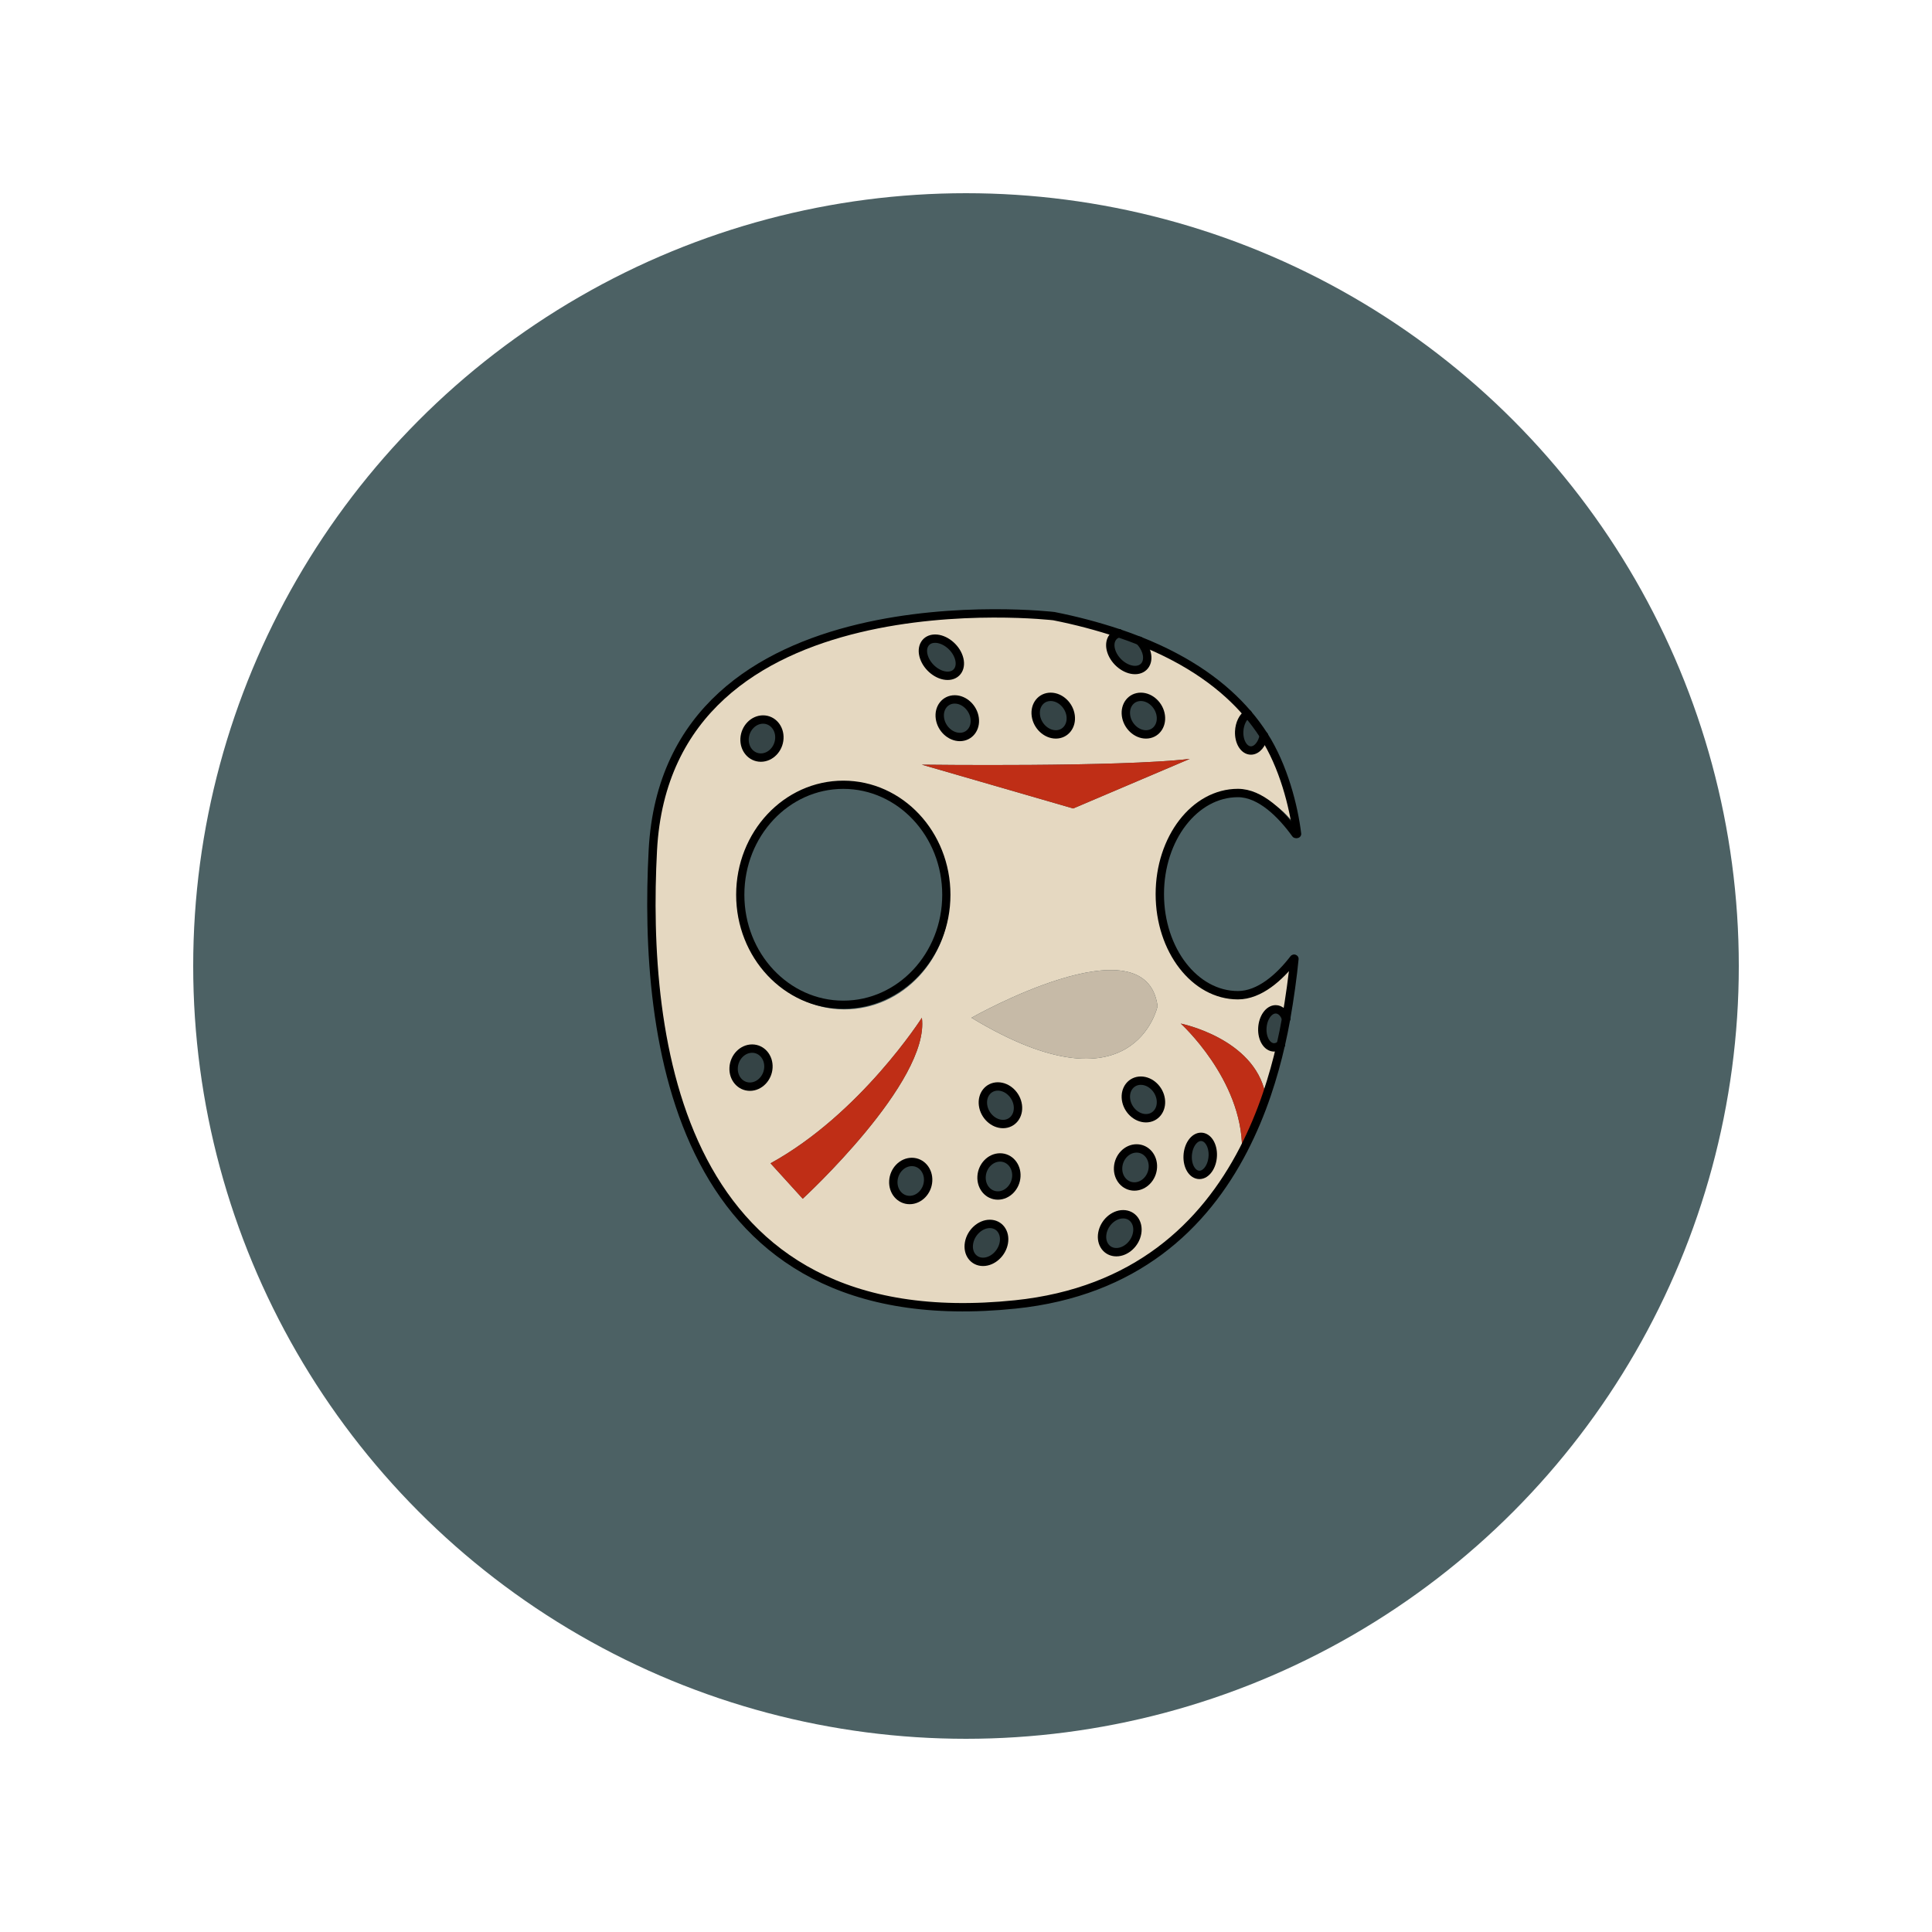 <?xml version="1.0" encoding="UTF-8"?>
<svg id="Layer_1" data-name="Layer 1" xmlns="http://www.w3.org/2000/svg" viewBox="0 0 3000 3000">
  <g id="Jason-Mask">
    <circle cx="1500" cy="1500" r="1200" style="fill: #4c6164;"/>
    <g>
      <g style="opacity: .3;">
        <path d="m2008.17,1501.12c-2.31,25.12-5.81,53.1-11.1,82.7-2.33,13.07-5,26.45-8.11,40-5.89,26.1-13.13,51.88-21.7,77.23-9.97,29.58-22.14,58.37-36.4,86.14-61.11,118.07-167.86,221-354.36,240.27-526.7,54.42-578.19-413.41-562.76-705.26,23-434.2,622.63-363.54,622.63-363.54,34.23,6.77,68,15.69,101.1,26.72,11.04,3.72,21.65,7.6,31.83,11.64,78.24,31,131.69,70.77,168.1,113.46,9.08,10.64,17.44,21.89,25,33.66,30.37,47.3,43.22,96.14,48.33,139-22.12-30.62-53.6-49.76-88.54-49.76-67,0-121.25,70.29-121.25,157s54.29,157,121.25,157c33.62,0,64.02-17.69,85.98-46.26Zm-533.7-105.74c0-96.1-73-174-163-174s-163,77.9-163,174,73,174,163,174,163-77.9,163-174Z"/>
      </g>
      <g>
        <g>
          <path d="m1148.47,1393.38c0,96.1,73,174,163,174s163-77.9,163-174-73-174-163-174-163,77.9-163,174Zm859.7,105.74c-2.31,25.12-5.81,53.1-11.1,82.7-3-8.71-9-14.56-16.18-14.56-10.77,0-20,13.23-20.73,29.56s7.5,29.56,18.26,29.56c3.96-.12,7.72-1.73,10.54-4.52-5.89,26.1-13.13,51.88-21.7,77.23l-2.47-.83c-17.67-86.12-131.32-108.88-131.32-108.88,0,0,95.36,86.43,95.18,194.71l2.21,1.14c-61.11,118.07-167.86,221-354.36,240.27-526.7,54.42-578.19-413.41-562.76-705.26,23-434.2,622.63-363.54,622.63-363.54,34.23,6.75,68,15.66,101.1,26.68-11.17,2.84-16.37,14.37-11.72,28.17,5.36,15.94,21.8,28.85,36.71,28.85s22.65-12.91,17.29-28.85c-2.18-6.23-5.76-11.88-10.45-16.53,78.24,31,131.69,70.77,168.1,113.46-7.28,4.41-12.73,15-13.25,27.36-.68,16.3,7.51,29.54,18.32,29.54,9.33,0,17.55-10,20-23.26,30.37,47.3,43.22,96.14,48.33,139-22.12-30.62-53.6-49.76-88.54-49.76-67,0-121.25,70.29-121.25,157s54.29,157,121.25,157c33.55.02,63.95-17.67,85.91-46.24Zm-125,295.7c.68-16.33-7.49-29.56-18.25-29.56s-20,13.23-20.73,29.56,7.5,29.56,18.26,29.56,20.02-13.24,20.69-29.56h.03Zm-216.7-539.44l181-77c-108,13-416,9-416,9l235,68Zm113-115c14.91,0,25.21-13.06,23-29.17s-16.08-29.17-31-29.17-25.21,13.06-23,29.17,16.09,29.17,31,29.17Zm0,596c14.91,0,25.21-13.06,23-29.17s-16.08-29.17-31-29.17-25.21,13.06-23,29.17,16.09,29.17,31,29.17Zm10.71,76.44c.94-16.33-10.38-29.56-25.29-29.56s-27.77,13.23-28.71,29.56,10.38,29.56,25.29,29.56,27.77-13.24,28.71-29.56Zm-281.71-232.44c253,153,289-18,289-18-18-136-289,18-289,18Zm257.26,334.55c2.91-16.26-6.82-29.45-21.73-29.45s-29.36,13.19-32.27,29.45,6.83,29.45,21.74,29.45,29.36-13.19,32.26-29.45Zm-126.26-774.55c14.91,0,25.21-13.06,23-29.17s-16.08-29.17-31-29.17-25.21,13.06-23,29.17,16.09,29.17,31,29.17Zm-82,605c14.91,0,25.21-13.06,23-29.17s-16.08-29.17-31-29.17-25.21,13.06-23,29.17,16.09,29.17,31,29.17Zm20.71,81.44c.94-16.33-10.38-29.56-25.29-29.56s-27.77,13.23-28.71,29.56,10.38,29.56,25.29,29.56,27.77-13.24,28.71-29.56Zm-19.45,103.11c2.91-16.26-6.82-29.45-21.73-29.45s-29.36,13.19-32.27,29.45,6.83,29.45,21.74,29.45,29.36-13.19,32.26-29.45h0Zm-68.26-785.55c14.91,0,25.21-13.06,23-29.17s-16.08-29.17-31-29.17-25.21,13.06-23,29.17,16.09,29.17,31,29.17Zm-19-95c14.91,0,22.65-12.91,17.29-28.85s-21.8-28.84-36.71-28.84-22.65,12.91-17.29,28.84,21.8,28.85,36.71,28.85Zm-30.29,784.44c.94-16.33-10.38-29.56-25.29-29.56s-27.77,13.23-28.71,29.56,10.38,29.56,25.29,29.56,27.77-13.24,28.71-29.56Zm-194.71,27.56s198-182,185-281c0,0-95,149-235,226l50,55Zm-36.29-714.56c.94-16.33-10.38-29.56-25.29-29.56s-27.77,13.23-28.71,29.56,10.38,29.56,25.29,29.56,27.77-13.24,28.71-29.56Zm-17,511c.94-16.33-10.38-29.56-25.29-29.56s-27.77,13.23-28.71,29.56,10.38,29.56,25.29,29.56,27.77-13.24,28.71-29.56Z" style="fill: #e5d8c1;"/>
          <path d="m1928.65,1784.09c.18-108.28-95.18-194.71-95.18-194.71,0,0,113.65,22.76,131.32,108.88l2.47.83c-9.97,29.58-22.14,58.37-36.4,86.14l-2.21-1.14Z" style="fill: #bf2e16;"/>
          <path d="m1847.47,1178.38l-181,77-235-68s308,4,416-9Z" style="fill: #bf2e16;"/>
          <path d="m1797.47,1562.38s-36,171-289,18c0,0,271-154,289-18Z" style="fill: #c6baa7;"/>
          <path d="m1431.47,1580.38c13,99-185,281-185,281l-50-55c140-77,235-226,235-226Z" style="fill: #bf2e16;"/>
        </g>
        <g>
          <path d="m1737.47,983.38c11.04,3.72,21.65,7.6,31.83,11.64" style="fill: none; stroke: #000; stroke-linecap: round; stroke-linejoin: round; stroke-width: 13px;"/>
          <path d="m1962.47,1142.12c-7.56-11.77-15.92-23.02-25-33.66" style="fill: none; stroke: #000; stroke-linecap: round; stroke-linejoin: round; stroke-width: 13px;"/>
          <path d="m1769.31,995c78.24,31,131.69,70.77,168.1,113.46" style="fill: none; stroke: #000; stroke-linecap: round; stroke-linejoin: round; stroke-width: 13px;"/>
          <path d="m1962.47,1142.12c30.37,47.3,46.43,109.88,51.54,152.76" style="fill: none; stroke: #000; stroke-linecap: round; stroke-linejoin: round; stroke-width: 13px;"/>
          <path d="m2009.97,1488.88c-2.31,25.12-7.61,63.34-12.9,92.94" style="fill: none; stroke: #000; stroke-linecap: round; stroke-linejoin: round; stroke-width: 13px;"/>
          <path d="m1737.47,983.38c-33.11-11.01-66.88-19.91-101.11-26.66,0,0-599.66-70.66-622.63,363.54-15.43,291.85,36.06,759.68,562.76,705.26,186.5-19.27,293.25-122.2,354.36-240.27,14.26-27.77,26.43-56.56,36.4-86.14,8.57-25.35,15.81-51.13,21.7-77.23" style="fill: none; stroke: #000; stroke-linecap: round; stroke-linejoin: round; stroke-width: 13px;"/>
          <path d="m1988.96,1621.86c3.09-13.59,5.78-27,8.11-40" style="fill: none; stroke: #000; stroke-linecap: round; stroke-linejoin: round; stroke-width: 13px;"/>
          <ellipse cx="1309.47" cy="1389.38" rx="160" ry="170.8" style="fill: none; stroke: #000; stroke-linecap: round; stroke-linejoin: round; stroke-width: 12.76px;"/>
          <path d="m2011.97,1294.88c-22.12-30.62-54.81-63.5-89.75-63.5-67,0-121.25,70.29-121.25,157s54.29,157,121.25,157c33.59,0,64.79-27.93,86.75-56.5" style="fill: none; stroke: #000; stroke-linecap: round; stroke-linejoin: round; stroke-width: 13px;"/>
          <path d="m1662.47,1111.21c-2.2-16.11-16.08-29.17-31-29.17s-25.21,13.06-23,29.17,16.09,29.17,31,29.17,25.21-13.06,23-29.17Z" style="fill: none; stroke: #000; stroke-linecap: round; stroke-linejoin: round; stroke-width: 13px;"/>
          <path d="m1580.47,1716.21c-2.2-16.11-16.08-29.17-31-29.17s-25.21,13.06-23,29.17,16.09,29.17,31,29.17,25.21-13.06,23-29.17Z" style="fill: none; stroke: #000; stroke-linecap: round; stroke-linejoin: round; stroke-width: 13px;"/>
          <path d="m1578.18,1826.82c.94-16.33-10.38-29.56-25.29-29.56s-27.77,13.23-28.71,29.56,10.38,29.56,25.29,29.56,27.77-13.24,28.71-29.56Z" style="fill: none; stroke: #000; stroke-linecap: round; stroke-linejoin: round; stroke-width: 13px;"/>
          <path d="m1412.47,1863.38c14.91,0,27.77-13.24,28.71-29.56s-10.38-29.56-25.29-29.56-27.77,13.23-28.71,29.56,10.38,29.56,25.29,29.56Z" style="fill: none; stroke: #000; stroke-linecap: round; stroke-linejoin: round; stroke-width: 13px;"/>
          <path d="m1139.18,1657.82c-.94,16.32,10.38,29.56,25.29,29.56s27.77-13.24,28.71-29.56-10.38-29.56-25.29-29.56-27.77,13.23-28.71,29.56Z" style="fill: none; stroke: #000; stroke-linecap: round; stroke-linejoin: round; stroke-width: 13px;"/>
          <path d="m1184.89,1117.26c-14.91,0-27.77,13.23-28.71,29.56s10.38,29.56,25.29,29.56,27.77-13.24,28.71-29.56-10.38-29.56-25.29-29.56Z" style="fill: none; stroke: #000; stroke-linecap: round; stroke-linejoin: round; stroke-width: 13px;"/>
          <path d="m1526.47,1959.38c14.91,0,29.36-13.19,32.26-29.45s-6.82-29.45-21.73-29.45-29.36,13.19-32.27,29.45,6.83,29.45,21.74,29.45Z" style="fill: none; stroke: #000; stroke-linecap: round; stroke-linejoin: round; stroke-width: 13px;"/>
          <path d="m1733.47,1944.38c14.91,0,29.36-13.19,32.26-29.45s-6.82-29.45-21.73-29.45-29.36,13.19-32.27,29.45,6.83,29.45,21.74,29.45Z" style="fill: none; stroke: #000; stroke-linecap: round; stroke-linejoin: round; stroke-width: 13px;"/>
          <path d="m1790.18,1812.82c.94-16.33-10.38-29.56-25.29-29.56s-27.77,13.23-28.71,29.56,10.38,29.56,25.29,29.56,27.77-13.24,28.71-29.56Z" style="fill: none; stroke: #000; stroke-linecap: round; stroke-linejoin: round; stroke-width: 13px;"/>
          <path d="m1862.47,1824.38c10.76,0,20-13.24,20.72-29.56s-7.49-29.56-18.25-29.56-20,13.23-20.73,29.56,7.45,29.56,18.26,29.56Z" style="fill: none; stroke: #000; stroke-linecap: round; stroke-linejoin: round; stroke-width: 13px;"/>
          <path d="m1997.07,1581.82c-3-8.71-9-14.56-16.18-14.56-10.77,0-20,13.23-20.73,29.56s7.5,29.56,18.26,29.56c3.96-.12,7.72-1.73,10.54-4.52" style="fill: none; stroke: #000; stroke-linecap: round; stroke-linejoin: round; stroke-width: 13px;"/>
          <path d="m1962.47,1142.12c-2.5,13.26-10.72,23.26-20,23.26-10.76,0-18.94-13.24-18.26-29.56.52-12.36,6-23,13.25-27.36" style="fill: none; stroke: #000; stroke-linecap: round; stroke-linejoin: round; stroke-width: 13px;"/>
          <path d="m1802.47,1707.21c-2.2-16.11-16.08-29.17-31-29.17s-25.21,13.06-23,29.17,16.09,29.17,31,29.17,25.21-13.06,23-29.17Z" style="fill: none; stroke: #000; stroke-linecap: round; stroke-linejoin: round; stroke-width: 13px;"/>
          <path d="m1802.47,1111.21c-2.2-16.11-16.08-29.17-31-29.17s-25.21,13.06-23,29.17,16.09,29.17,31,29.17,25.21-13.06,23-29.17Z" style="fill: none; stroke: #000; stroke-linecap: round; stroke-linejoin: round; stroke-width: 13px;"/>
          <path d="m1513.47,1115.21c-2.2-16.11-16.08-29.17-31-29.17s-25.21,13.06-23,29.17,16.09,29.17,31,29.17,25.21-13.06,23-29.17Z" style="fill: none; stroke: #000; stroke-linecap: round; stroke-linejoin: round; stroke-width: 13px;"/>
          <path d="m1488.76,1020.53c-5.36-15.93-21.8-28.84-36.71-28.84s-22.65,12.91-17.29,28.84,21.8,28.85,36.71,28.85,22.65-12.91,17.29-28.85Z" style="fill: none; stroke: #000; stroke-linecap: round; stroke-linejoin: round; stroke-width: 13px;"/>
          <path d="m1737.47,983.38c-11.17,2.84-16.37,14.37-11.72,28.17,5.36,15.94,21.8,28.85,36.71,28.85s22.65-12.91,17.29-28.85c-2.18-6.23-5.76-11.88-10.45-16.53" style="fill: none; stroke: #000; stroke-linecap: round; stroke-linejoin: round; stroke-width: 13px;"/>
        </g>
      </g>
    </g>
  </g>
</svg>